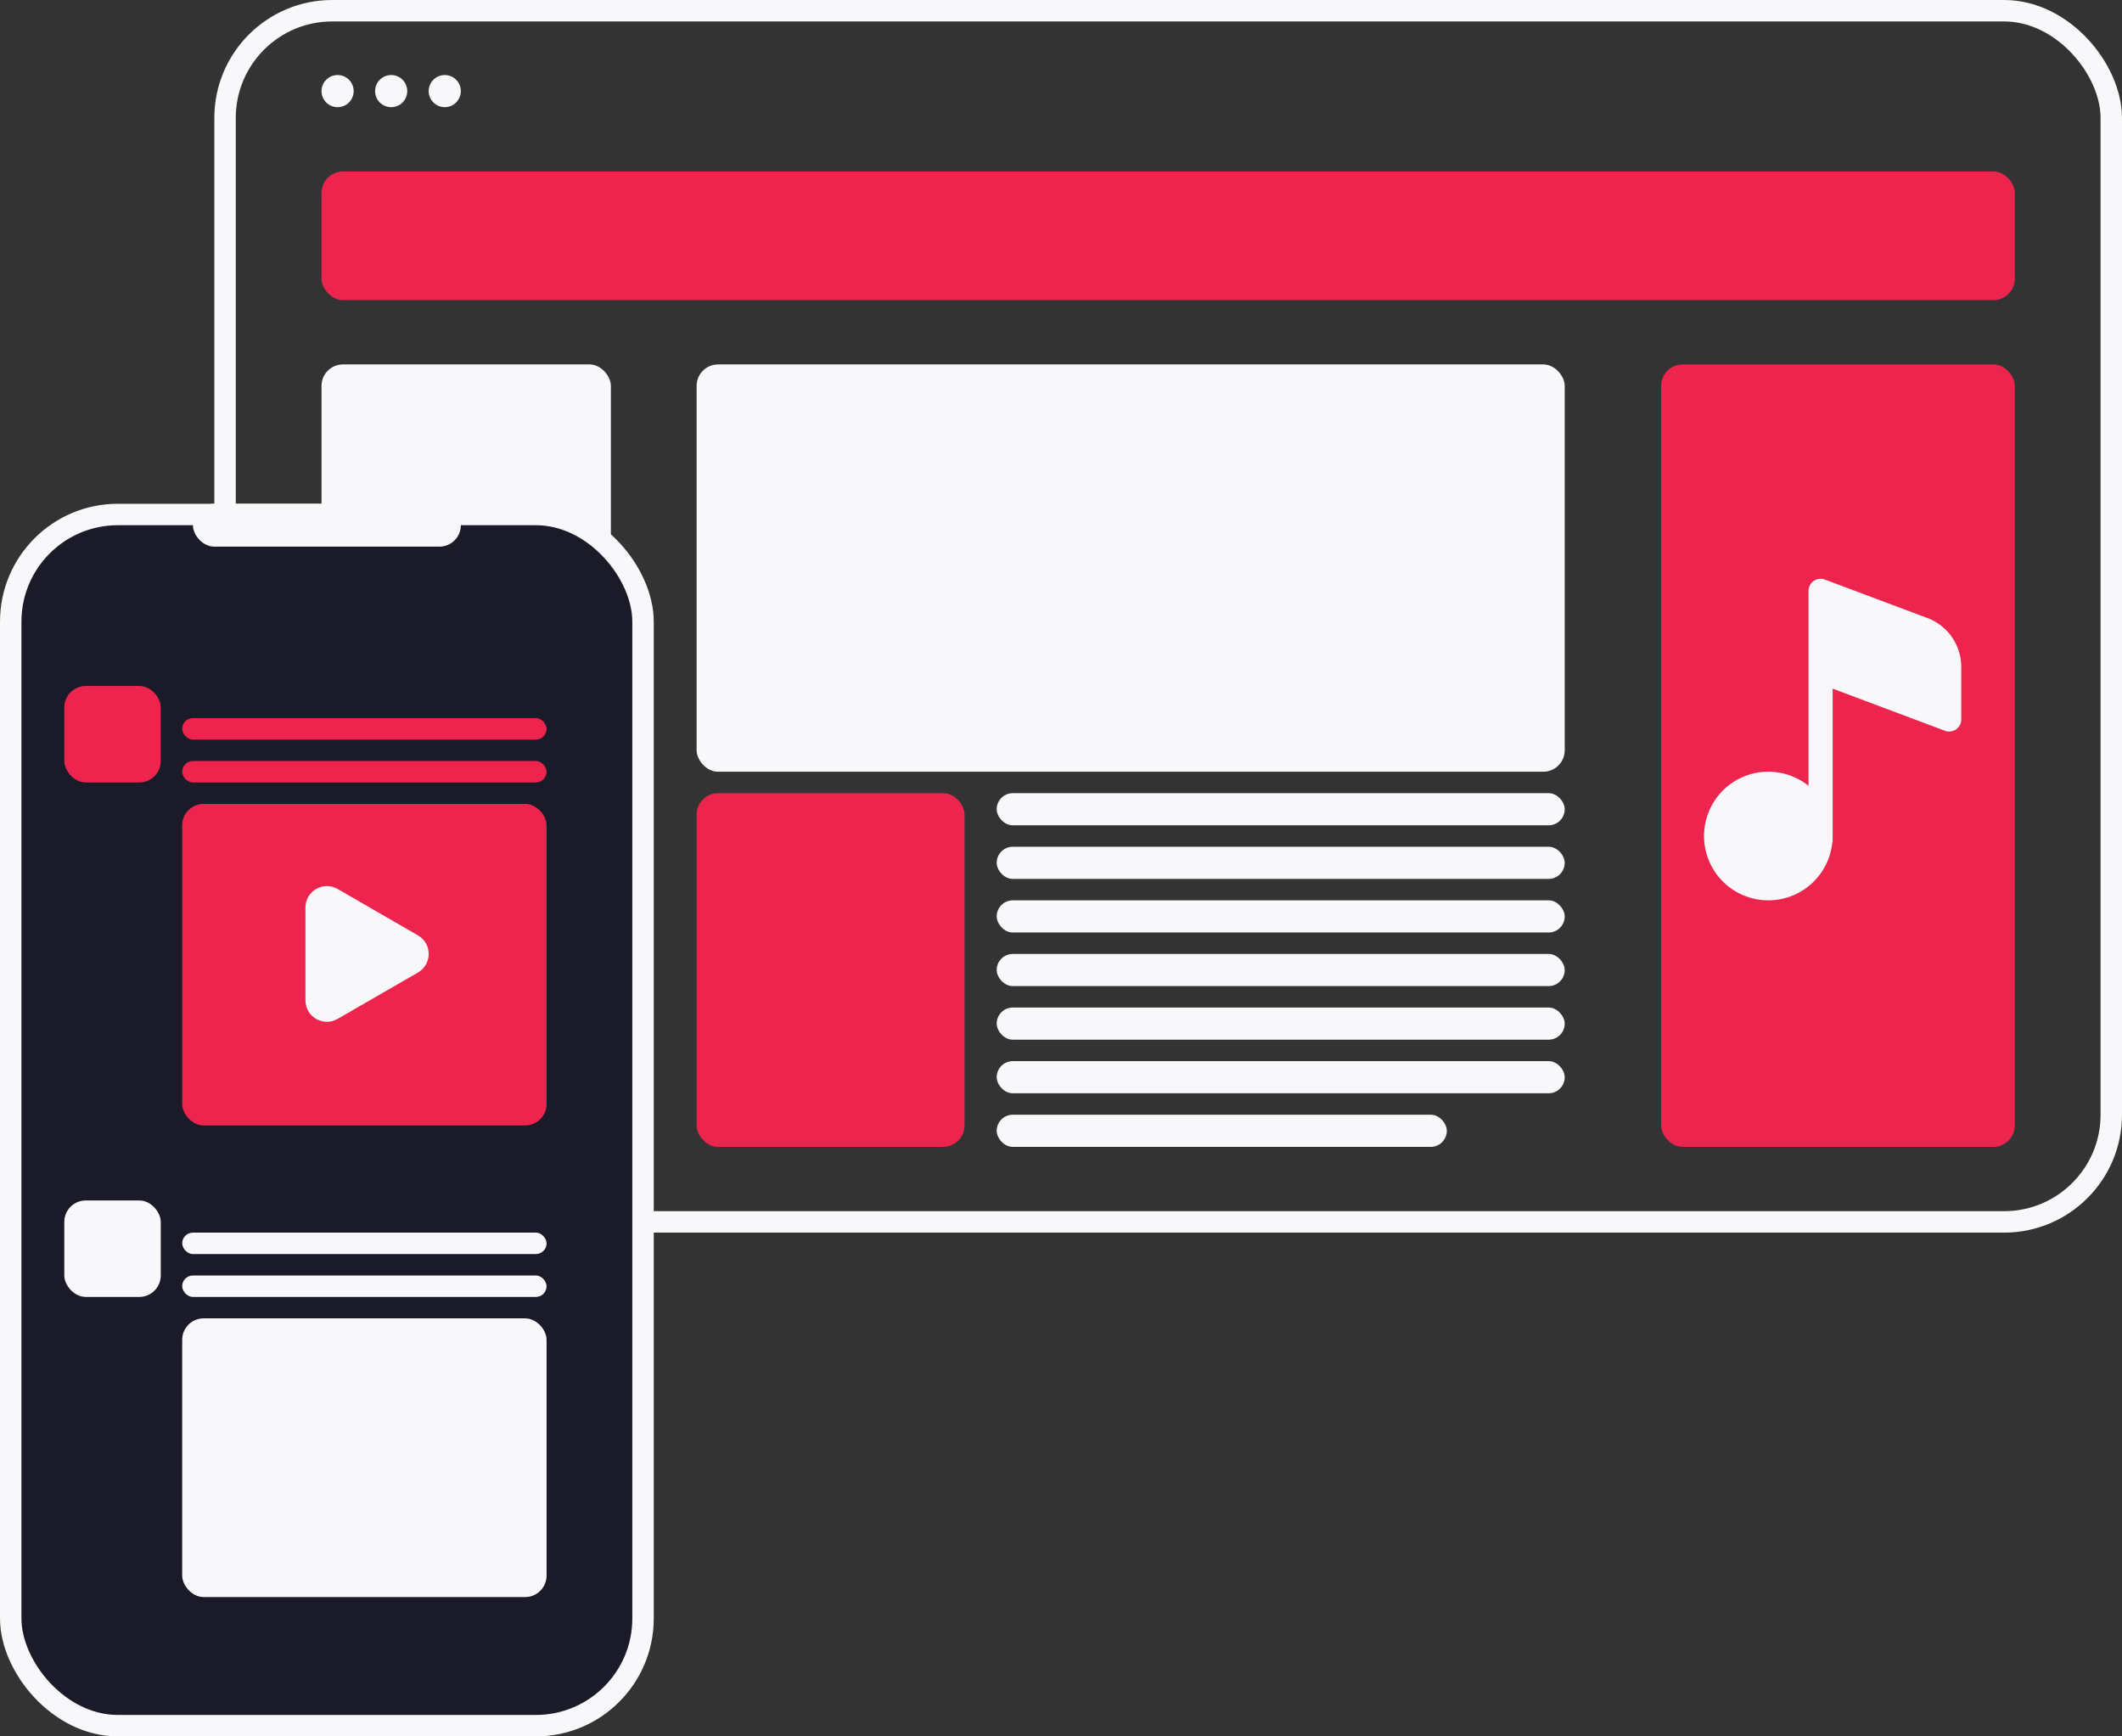 <svg width="198" height="162" fill="none" xmlns="http://www.w3.org/2000/svg"><rect width="100%" height="100%" fill="#333333" stroke="none"/><rect x="155" y="34" width="33" height="73" rx="2" fill="#ED254E"/><rect x="30" y="16" width="158" height="12" rx="2" fill="#ED254E"/><rect x="21" y="1" width="176" height="113" rx="10" stroke="#F8F8FA" stroke-width="2"/><circle cx="31.5" cy="8.5" r="1.5" fill="#F8F8FA"/><circle cx="36.5" cy="8.5" r="1.5" fill="#F8F8FA"/><circle cx="41.5" cy="8.5" r="1.5" fill="#F8F8FA"/><path d="M170.27 54.071a1.13 1.13 0 0 0-1.036.13 1.123 1.123 0 0 0-.484.923v18.192a5.998 5.998 0 0 0-9.538 3.102 6 6 0 1 0 11.752 2.238c.024-.092.036-.186.036-.28V64.248l10.48 3.93a1.13 1.13 0 0 0 1.036-.129 1.124 1.124 0 0 0 .484-.924v-4.9a4.873 4.873 0 0 0-3.163-4.567l-9.567-3.587Z" fill="#F8F8FA"/><rect x="30" y="34" width="27" height="18" rx="2" fill="#F8F8FA"/><rect x="30" y="87" width="27" height="20" rx="2" fill="#F8F8FA"/><rect x="30" y="54" width="27" height="3" rx="1.5" fill="#F8F8FA"/><rect x="30" y="59" width="27" height="3" rx="1.5" fill="#F8F8FA"/><rect x="30" y="64" width="27" height="3" rx="1.5" fill="#F8F8FA"/><rect x="30" y="69" width="27" height="3" rx="1.5" fill="#F8F8FA"/><rect x="30" y="74" width="27" height="3" rx="1.5" fill="#F8F8FA"/><rect x="30" y="79" width="16" height="3" rx="1.5" fill="#F8F8FA"/><rect x="65" y="34" width="81" height="38" rx="2" fill="#F8F8FA"/><rect x="65" y="74" width="25" height="33" rx="2" fill="#ED254E"/><rect x="93" y="74" width="53" height="3" rx="1.5" fill="#F8F8FA"/><rect x="93" y="79" width="53" height="3" rx="1.5" fill="#F8F8FA"/><rect x="93" y="84" width="53" height="3" rx="1.5" fill="#F8F8FA"/><rect x="93" y="89" width="53" height="3" rx="1.5" fill="#F8F8FA"/><rect x="93" y="94" width="53" height="3" rx="1.5" fill="#F8F8FA"/><rect x="93" y="99" width="53" height="3" rx="1.5" fill="#F8F8FA"/><rect x="93" y="104" width="42" height="3" rx="1.5" fill="#F8F8FA"/><rect x="1" y="48" width="59" height="113" rx="10" fill="#1A1A28" stroke="#F8F8FA" stroke-width="2"/><rect x="18" y="47" width="25" height="4" rx="2" fill="#F8F8FA"/><rect x="17" y="119" width="34" height="2" rx="1" fill="#F8F8FA"/><rect x="17" y="115" width="34" height="2" rx="1" fill="#F8F8FA"/><rect x="17" y="123" width="34" height="26" rx="2" fill="#F8F8FA"/><rect x="6" y="64" width="9" height="9" rx="2" fill="#ED254E"/><rect x="6" y="112" width="9" height="9" rx="2" fill="#F8F8FA"/><rect x="17" y="71" width="34" height="2" rx="1" fill="#ED254E"/><rect x="17" y="67" width="34" height="2" rx="1" fill="#ED254E"/><rect x="17" y="75" width="34" height="30" rx="2" fill="#ED254E"/><path d="M39 87.268c1.333.77 1.333 2.694 0 3.464l-7.5 4.33c-1.333.77-3-.192-3-1.732v-8.66c0-1.54 1.667-2.502 3-1.732l7.5 4.33Z" fill="#F8F8FA"/></svg>